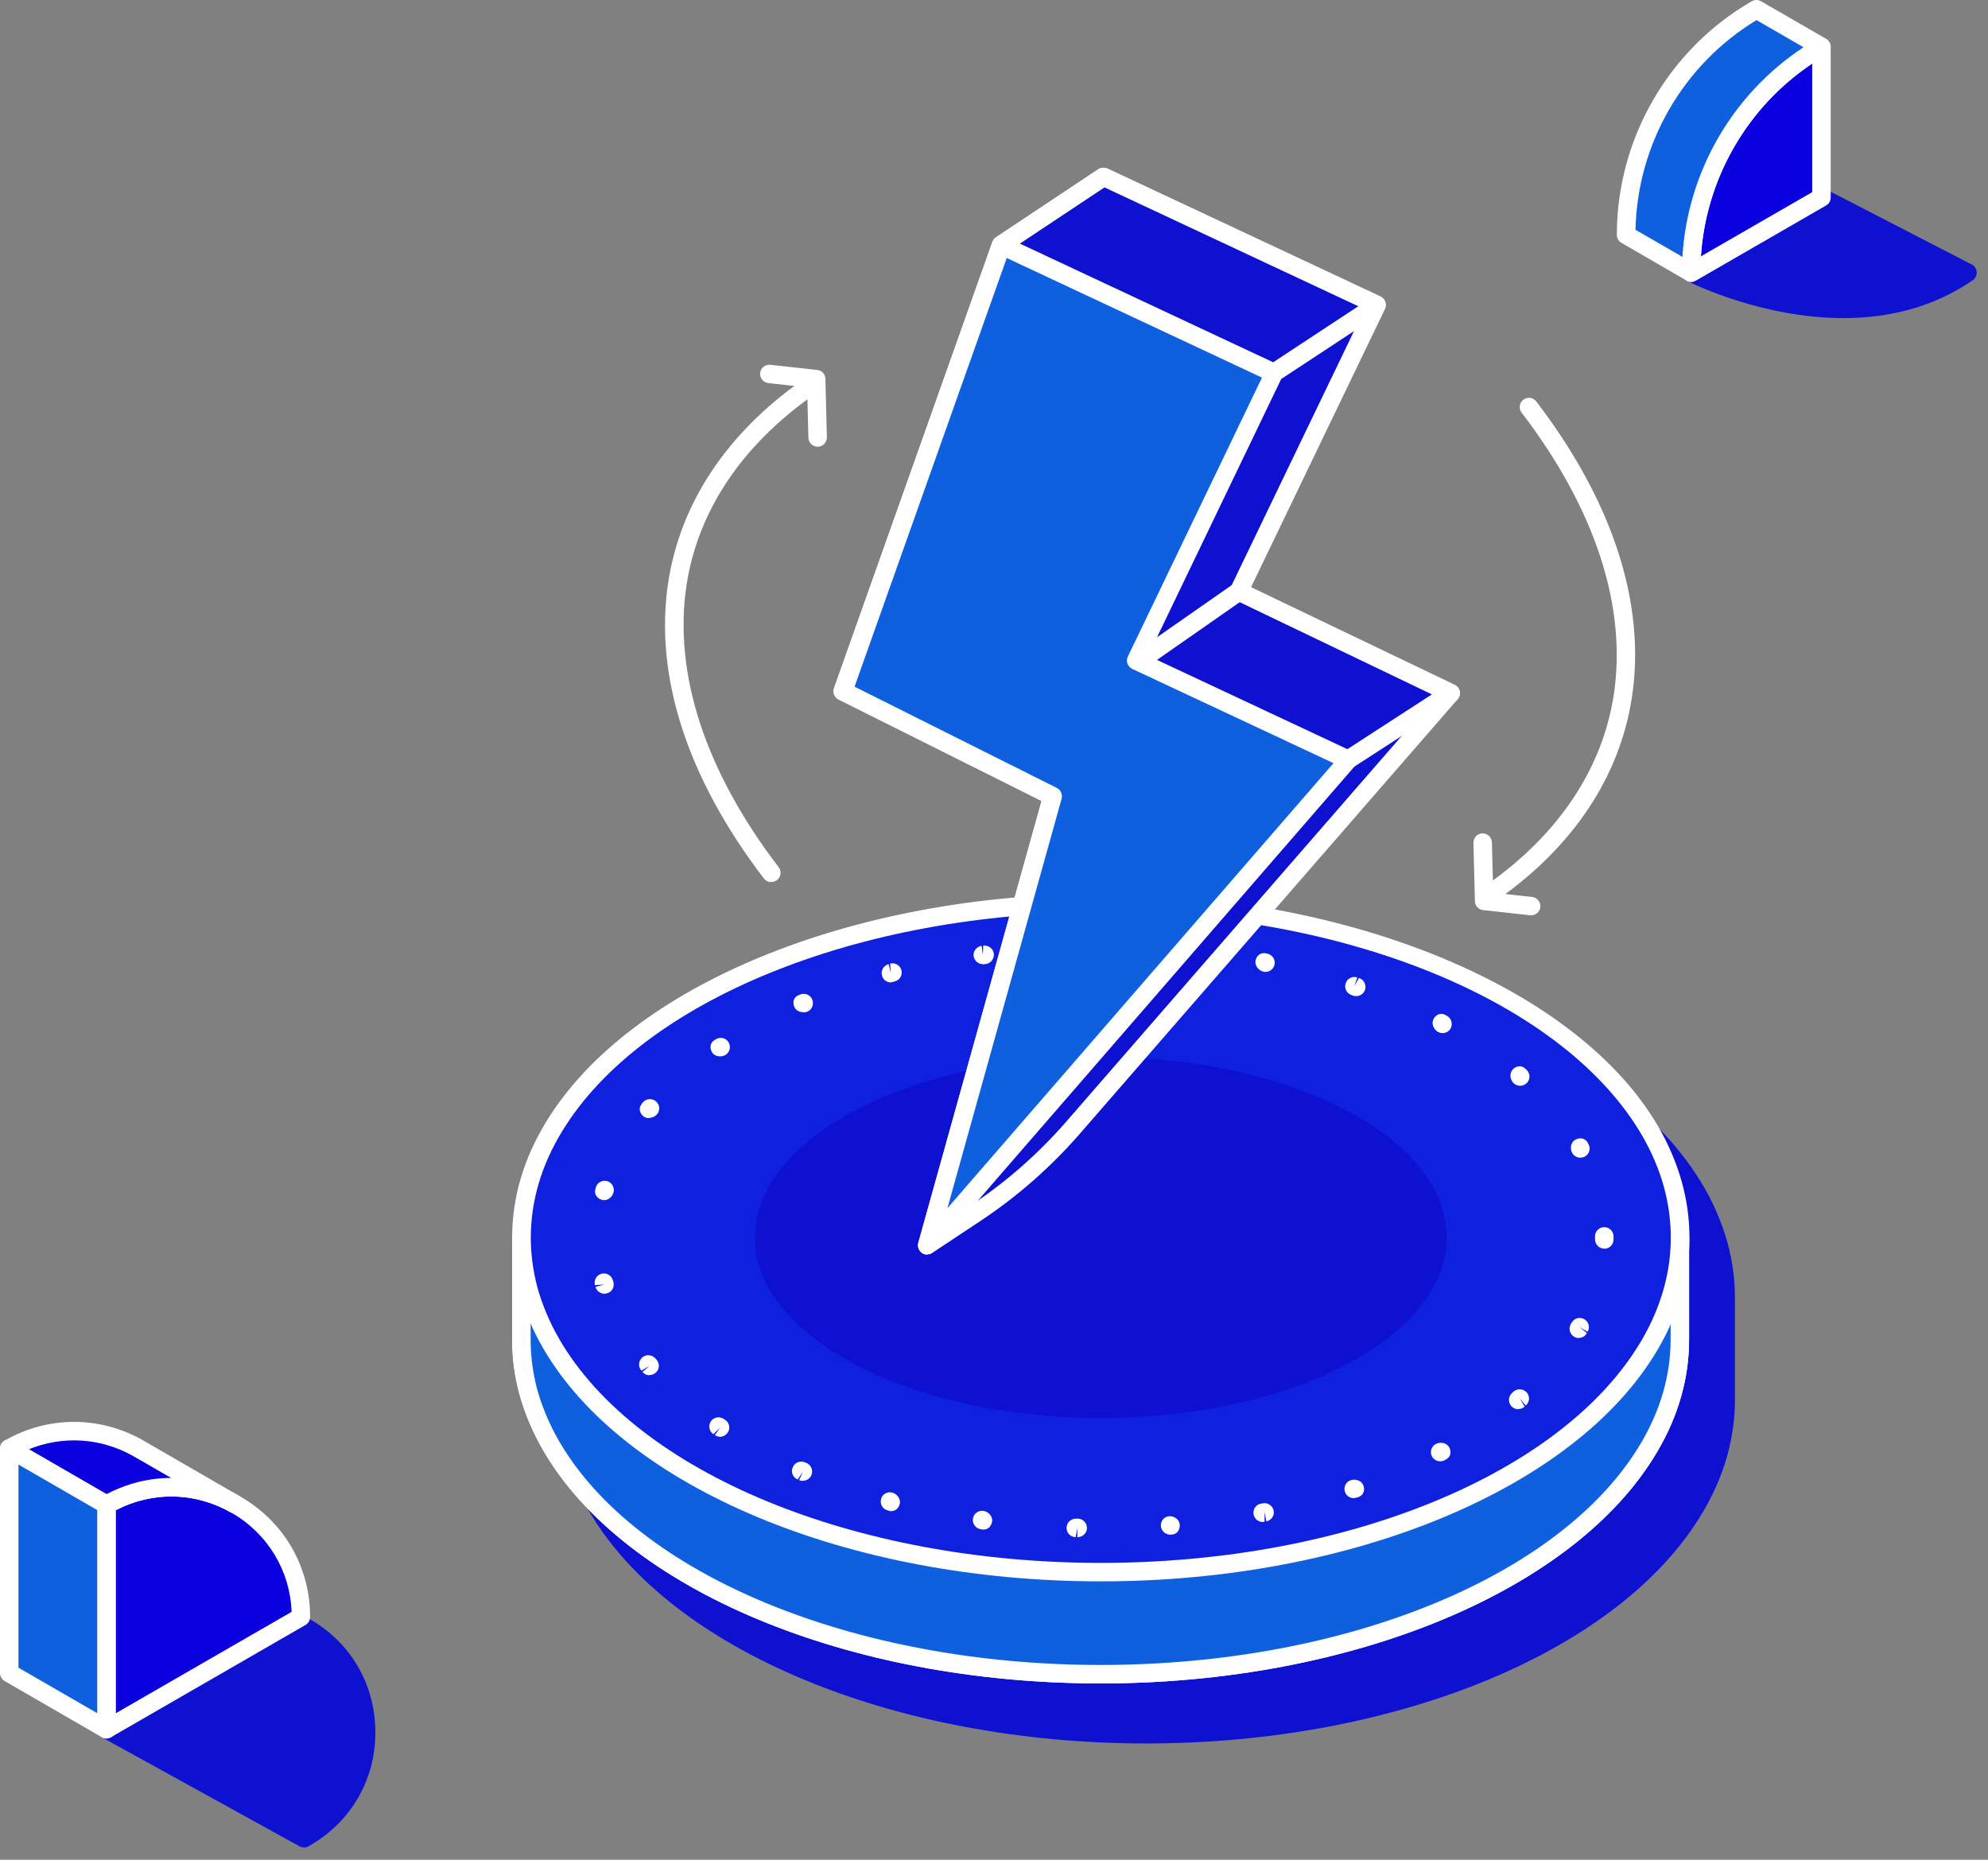 <svg width="155" height="145" viewBox="0 0 155 145" fill="none" xmlns="http://www.w3.org/2000/svg">
<rect x="0" y="0" width="155" height="145" fill="#808080" stroke="none"/>
<path d="M8.299 134.821L23.689 143.308C30.26 139.663 30.145 130.181 23.502 126.679L22.94 126.391L8.299 134.821Z" fill="#0F11D1"/>
<path d="M23.689 144.031C23.574 144.031 23.444 144.002 23.343 143.945L7.953 135.457C7.722 135.327 7.578 135.097 7.578 134.837C7.578 134.578 7.708 134.333 7.938 134.203L22.579 125.773C22.796 125.643 23.055 125.643 23.271 125.773L23.833 126.061C27.191 127.834 29.223 131.148 29.266 134.952C29.309 138.757 27.349 142.114 24.035 143.959C23.919 144.017 23.804 144.045 23.689 144.045V144.031ZM9.768 134.808L23.689 142.489C26.326 140.875 27.882 138.08 27.839 134.952C27.796 131.696 26.052 128.842 23.17 127.315L22.968 127.2L9.783 134.794L9.768 134.808Z" fill="#0F11D1"/>
<path d="M23.459 126.071L8.299 134.819V117.31C15.043 113.419 23.459 118.29 23.459 126.057V126.071Z" fill="#0B00DE"/>
<path d="M8.299 135.541C8.169 135.541 8.054 135.512 7.938 135.44C7.722 135.311 7.578 135.08 7.578 134.821V117.312C7.578 117.053 7.708 116.822 7.938 116.693C11.325 114.733 15.374 114.733 18.761 116.693C22.147 118.652 24.179 122.154 24.179 126.074C24.179 126.333 24.035 126.564 23.819 126.693L8.659 135.44C8.544 135.498 8.428 135.541 8.299 135.541ZM9.019 117.744V133.581L22.738 125.67C22.608 122.442 20.879 119.575 18.054 117.946C15.23 116.318 11.887 116.26 9.034 117.744H9.019Z" fill="white"/>
<path d="M0.721 112.935C4.036 111.019 7.754 111.221 10.679 112.849L18.345 117.287C15.406 115.616 11.645 115.385 8.287 117.316L0.707 112.935H0.721Z" fill="#0B00DE"/>
<path d="M8.3 118.04C8.171 118.04 8.055 118.011 7.94 117.939L0.36 113.558C0.144 113.428 0 113.198 0 112.938C0 112.679 0.144 112.448 0.36 112.319C3.689 110.402 7.681 110.373 11.038 112.232L18.719 116.671C19.065 116.872 19.18 117.305 18.979 117.651C18.777 117.996 18.344 118.112 17.998 117.924C15.073 116.253 11.572 116.267 8.661 117.953C8.545 118.011 8.43 118.054 8.3 118.054V118.04ZM2.248 112.996L8.3 116.498C9.886 115.662 11.615 115.23 13.344 115.23L10.318 113.486C7.796 112.088 4.856 111.93 2.248 112.996Z" fill="white"/>
<path d="M8.301 117.314V134.823L0.721 130.442V112.934L8.301 117.314Z" fill="#0F60DF"/>
<path d="M8.3 135.546C8.171 135.546 8.055 135.517 7.94 135.445L0.36 131.064C0.144 130.934 0 130.704 0 130.444V112.936C0 112.676 0.13 112.446 0.36 112.316C0.576 112.186 0.865 112.186 1.081 112.316L8.661 116.697C8.877 116.826 9.021 117.057 9.021 117.316V134.825C9.021 135.084 8.891 135.315 8.661 135.445C8.545 135.502 8.43 135.546 8.3 135.546ZM1.441 130.026L7.58 133.571V117.734L1.441 114.189V130.026Z" fill="white"/>
<path d="M131.857 21.256C131.857 21.256 144.265 27.553 153.387 21.256L142.017 15.391L131.857 21.256Z" fill="#0F11D1"/>
<path d="M143.731 24.801C137.361 24.801 131.885 22.077 131.539 21.904C131.309 21.789 131.15 21.544 131.15 21.285C131.15 21.025 131.28 20.78 131.511 20.636L141.67 14.771C141.886 14.641 142.146 14.641 142.362 14.757L153.732 20.622C153.962 20.737 154.106 20.968 154.121 21.212C154.135 21.457 154.02 21.702 153.818 21.846C150.619 24.051 147.059 24.801 143.745 24.801H143.731ZM133.456 21.169C136.626 22.452 145.1 25.204 151.945 21.313L142.045 16.212L133.456 21.169Z" fill="#0F11D1"/>
<path d="M131.855 21.263C131.855 14 135.732 7.299 142.015 3.668V15.398L131.855 21.263Z" fill="#0B00DE"/>
<path d="M131.855 21.986C131.726 21.986 131.61 21.957 131.495 21.885C131.279 21.755 131.135 21.524 131.135 21.265C131.135 13.772 135.17 6.797 141.654 3.05C141.871 2.921 142.159 2.921 142.375 3.05C142.591 3.18 142.735 3.411 142.735 3.67V15.4C142.735 15.659 142.605 15.89 142.375 16.02L132.216 21.885C132.1 21.942 131.985 21.986 131.855 21.986ZM141.294 4.967C136.236 8.339 133.023 13.916 132.619 19.983L141.294 14.982V4.967Z" fill="white"/>
<path d="M136.927 0.745L141.999 3.67C135.716 7.302 131.84 14.002 131.84 21.251L126.768 18.326C126.768 11.063 130.644 4.362 136.927 0.73V0.745Z" fill="#0F60DF"/>
<path d="M131.853 21.972C131.724 21.972 131.608 21.943 131.493 21.871L126.464 18.96C126.219 18.845 126.061 18.586 126.061 18.312C126.061 10.819 130.095 3.844 136.58 0.097C136.796 -0.032 137.084 -0.032 137.301 0.097L142.373 3.023C142.589 3.152 142.733 3.383 142.733 3.642C142.733 3.902 142.589 4.132 142.373 4.262C136.335 7.749 132.574 14.248 132.574 21.223C132.574 21.482 132.43 21.713 132.214 21.843C132.098 21.9 131.983 21.943 131.853 21.943V21.972ZM127.502 17.909L131.176 20.027C131.565 13.412 135.081 7.331 140.615 3.685L136.955 1.567C131.234 5.026 127.66 11.222 127.516 17.909H127.502Z" fill="white"/>
<path d="M133.97 96.994C133.581 95.61 133.019 94.27 132.27 92.973C126.319 82.583 109.358 75.09 89.385 75.09C69.412 75.09 52.97 82.353 46.773 92.498C45.116 95.207 44.223 98.132 44.223 101.173V109.127C44.223 110.496 44.41 111.851 44.756 113.162C45.145 114.617 45.75 116.03 46.543 117.399C52.537 127.745 69.455 135.21 89.385 135.21C109.314 135.21 126.174 127.789 132.198 117.471C133.725 114.848 134.561 112.052 134.561 109.127V101.173C134.561 99.746 134.36 98.348 133.985 96.994H133.97Z" fill="#0F11D1"/>
<path d="M89.372 135.932C69.658 135.932 52.193 128.626 45.895 117.761C45.06 116.32 44.44 114.835 44.037 113.351C43.662 111.968 43.475 110.541 43.475 109.129V101.174C43.475 98.062 44.368 95.021 46.141 92.125C52.625 81.504 69.99 74.371 89.372 74.371C108.754 74.371 126.637 81.706 132.891 92.615C133.669 93.969 134.26 95.381 134.663 96.794C135.067 98.235 135.269 99.704 135.269 101.174V109.129C135.269 112.112 134.447 115.037 132.804 117.833C126.478 128.655 109.027 135.932 89.372 135.932ZM89.372 75.812C70.48 75.812 53.605 82.671 47.38 92.874C45.751 95.54 44.93 98.335 44.93 101.174V109.129C44.93 110.411 45.103 111.708 45.434 112.976C45.809 114.345 46.386 115.714 47.149 117.04C53.187 127.473 70.163 134.491 89.372 134.491C108.581 134.491 125.484 127.502 131.565 117.112C133.064 114.547 133.828 111.867 133.828 109.129V101.174C133.828 99.834 133.64 98.494 133.28 97.183C132.92 95.886 132.372 94.589 131.652 93.321C125.643 82.844 108.653 75.798 89.386 75.798L89.372 75.812Z" fill="#0F11D1"/>
<path d="M130.989 96.492V104.447C130.989 107.358 130.153 110.168 128.626 112.79C122.602 123.108 105.713 130.529 85.812 130.529C65.868 130.529 48.951 123.065 42.971 112.718C42.178 111.349 41.587 109.937 41.184 108.482C40.823 107.17 40.65 105.816 40.65 104.447V96.492" fill="#0F60DF"/>
<path d="M85.827 131.252C66.113 131.252 48.648 123.946 42.351 113.08C41.515 111.639 40.895 110.155 40.492 108.671C40.117 107.287 39.93 105.861 39.93 104.448V96.494C39.93 96.091 40.247 95.773 40.65 95.773C41.054 95.773 41.371 96.091 41.371 96.494V104.448C41.371 105.731 41.544 107.028 41.875 108.296C42.25 109.665 42.826 111.034 43.59 112.36C49.628 122.793 66.603 129.811 85.812 129.811C105.021 129.811 121.925 122.822 127.991 112.432C129.49 109.867 130.254 107.172 130.254 104.448V96.494C130.254 96.091 130.571 95.773 130.974 95.773C131.378 95.773 131.695 96.091 131.695 96.494V104.448C131.695 107.431 130.874 110.357 129.231 113.152C122.905 123.975 105.454 131.252 85.798 131.252H85.827Z" fill="white"/>
<path d="M130.989 96.492V104.447C130.989 107.358 130.153 110.168 128.626 112.79C122.602 123.108 105.713 130.529 85.812 130.529C65.868 130.529 48.951 123.065 42.971 112.718C42.178 111.349 41.587 109.937 41.184 108.482C40.823 107.17 40.65 105.816 40.65 104.447V96.492" fill="#0F60DF"/>
<path d="M85.827 131.252C66.113 131.252 48.648 123.946 42.351 113.08C41.515 111.639 40.895 110.155 40.492 108.671C40.117 107.287 39.93 105.861 39.93 104.448V96.494C39.93 96.091 40.247 95.773 40.65 95.773C41.054 95.773 41.371 96.091 41.371 96.494V104.448C41.371 105.731 41.544 107.028 41.875 108.296C42.25 109.665 42.826 111.034 43.59 112.36C49.628 122.793 66.603 129.811 85.812 129.811C105.021 129.811 121.925 122.822 127.991 112.432C129.49 109.867 130.254 107.172 130.254 104.448V96.494C130.254 96.091 130.571 95.773 130.974 95.773C131.378 95.773 131.695 96.091 131.695 96.494V104.448C131.695 107.431 130.874 110.357 129.231 113.152C122.905 123.975 105.454 131.252 85.798 131.252H85.827Z" fill="white"/>
<path d="M130.989 96.489C130.989 99.4 130.153 102.21 128.626 104.833C122.602 115.15 105.713 122.572 85.812 122.572C65.868 122.572 48.951 115.107 42.971 104.761C42.178 103.392 41.587 101.979 41.184 100.524C40.823 99.213 40.65 97.858 40.65 96.489C40.65 93.448 41.558 90.523 43.201 87.814C49.398 77.669 66.128 70.406 85.812 70.406C105.8 70.406 122.746 77.9 128.698 88.29C129.447 89.587 130.009 90.927 130.398 92.31C130.773 93.665 130.975 95.062 130.975 96.489H130.989Z" fill="#0F20DF"/>
<path d="M85.827 123.294C66.113 123.294 48.648 115.988 42.351 105.123C41.515 103.682 40.895 102.197 40.492 100.713C40.117 99.33 39.93 97.903 39.93 96.491C39.93 93.378 40.823 90.338 42.596 87.441C49.08 76.821 66.445 69.688 85.827 69.688C105.209 69.688 123.092 77.022 129.346 87.931C130.124 89.286 130.715 90.698 131.119 92.124C131.522 93.566 131.724 95.035 131.724 96.491C131.724 99.474 130.902 102.399 129.26 105.195C122.933 116.017 105.482 123.294 85.827 123.294ZM85.827 71.129C66.935 71.129 50.06 77.988 43.835 88.19C42.207 90.856 41.385 93.652 41.385 96.491C41.385 97.773 41.558 99.07 41.889 100.338C42.264 101.707 42.841 103.076 43.604 104.402C49.642 114.835 66.618 121.853 85.827 121.853C105.036 121.853 121.939 114.864 128.006 104.474C129.505 101.909 130.268 99.214 130.268 96.491C130.268 95.151 130.081 93.811 129.721 92.499C129.36 91.202 128.813 89.905 128.092 88.637C122.083 78.161 105.093 71.114 85.827 71.114V71.129Z" fill="white"/>
<path d="M112.789 96.492C112.789 98.062 112.299 99.576 111.377 100.988C107.774 106.55 97.701 110.556 85.827 110.556C73.953 110.556 63.822 106.536 60.249 100.945C59.773 100.21 59.413 99.446 59.182 98.653C58.966 97.947 58.865 97.212 58.865 96.477C58.865 94.835 59.398 93.264 60.393 91.794C64.082 86.318 74.083 82.398 85.827 82.398C97.759 82.398 107.875 86.448 111.434 92.039C111.881 92.745 112.227 93.466 112.443 94.215C112.659 94.964 112.789 95.699 112.789 96.463V96.492Z" fill="#0F11D1"/>
<path d="M84.011 119.845H83.997V119.124L83.867 119.845C83.464 119.845 83.147 119.513 83.161 119.11C83.161 118.721 83.493 118.404 83.882 118.404C83.882 118.404 84.026 118.404 84.04 118.404C84.444 118.404 84.746 118.749 84.746 119.139C84.746 119.528 84.415 119.845 84.026 119.845H84.011ZM91.26 119.657C90.885 119.657 90.539 119.369 90.511 118.994C90.482 118.605 90.741 118.259 91.13 118.216C91.534 118.173 91.952 118.461 91.98 118.865C92.009 119.254 91.793 119.6 91.404 119.643C91.404 119.643 91.289 119.643 91.274 119.643L91.26 119.657ZM76.705 119.254C76.705 119.254 76.648 119.254 76.619 119.254C76.619 119.254 76.46 119.239 76.46 119.225C76.071 119.167 75.798 118.793 75.855 118.404C75.913 118.014 76.287 117.741 76.677 117.798C77.066 117.856 77.412 118.231 77.354 118.62C77.296 118.98 77.051 119.254 76.705 119.254ZM98.451 118.663C98.119 118.663 97.817 118.432 97.745 118.087C97.658 117.697 97.918 117.308 98.307 117.236L98.451 117.208C98.84 117.135 99.214 117.38 99.301 117.77C99.387 118.159 99.128 118.533 98.739 118.62L98.595 117.914V118.649C98.595 118.649 98.508 118.663 98.451 118.663ZM69.515 117.827C69.515 117.827 69.399 117.827 69.342 117.798L69.198 117.755C68.808 117.654 68.592 117.251 68.693 116.876C68.794 116.487 69.198 116.271 69.572 116.372C69.947 116.473 70.25 116.89 70.149 117.265C70.062 117.597 69.817 117.813 69.515 117.813V117.827ZM105.541 116.804C105.238 116.804 104.964 116.617 104.863 116.314C104.734 115.939 104.935 115.522 105.324 115.406C105.699 115.277 106.175 115.449 106.304 115.824C106.434 116.199 106.304 116.588 105.915 116.718L105.771 116.761C105.699 116.79 105.613 116.804 105.541 116.804ZM62.598 115.464C62.497 115.464 62.41 115.449 62.309 115.406L62.598 114.743L62.194 115.349C61.819 115.204 61.647 114.772 61.805 114.412C61.949 114.037 62.367 113.864 62.742 114.008L62.886 114.066C63.246 114.225 63.419 114.642 63.261 115.017C63.145 115.291 62.871 115.449 62.598 115.449V115.464ZM112.285 113.936C112.025 113.936 111.78 113.792 111.651 113.562C111.463 113.216 111.593 112.769 111.953 112.582C112.299 112.394 112.803 112.495 112.991 112.841C113.178 113.187 113.106 113.591 112.76 113.778L112.63 113.85C112.515 113.908 112.4 113.936 112.285 113.936ZM56.142 112.02C55.998 112.02 55.868 111.977 55.738 111.89L56.142 111.299L55.623 111.818C55.292 111.602 55.205 111.155 55.421 110.824C55.638 110.492 56.084 110.406 56.416 110.622L56.545 110.708C56.877 110.925 56.963 111.386 56.733 111.703C56.589 111.905 56.372 112.02 56.142 112.02ZM118.366 109.873C118.164 109.873 117.977 109.786 117.833 109.628C117.573 109.325 117.588 108.878 117.89 108.605C117.89 108.605 118.006 108.504 118.02 108.489C118.323 108.23 118.784 108.273 119.043 108.576C119.303 108.878 119.259 109.339 118.957 109.584L118.496 109.037L118.87 109.671C118.726 109.801 118.553 109.858 118.395 109.858L118.366 109.873ZM50.637 107.221C50.435 107.221 50.234 107.135 50.09 106.962L50.637 106.501L50.003 106.861C49.744 106.558 49.772 106.112 50.075 105.838C50.378 105.578 50.824 105.607 51.098 105.91L51.199 106.025C51.459 106.328 51.415 106.789 51.113 107.034C50.983 107.149 50.81 107.207 50.651 107.207L50.637 107.221ZM123.107 104.325C122.992 104.325 122.876 104.296 122.761 104.238C122.415 104.051 122.271 103.619 122.458 103.258C122.458 103.258 122.53 103.114 122.545 103.114C122.747 102.768 123.179 102.653 123.525 102.855C123.871 103.057 123.986 103.489 123.784 103.835L123.164 103.474L123.726 103.936C123.597 104.181 123.352 104.31 123.092 104.31L123.107 104.325ZM47.121 100.866C46.804 100.866 46.516 100.65 46.429 100.333L47.121 100.146L46.386 100.203C46.285 99.814 46.501 99.425 46.89 99.31C47.279 99.209 47.669 99.425 47.784 99.814L47.827 99.958C47.928 100.347 47.712 100.736 47.323 100.837C47.265 100.852 47.193 100.866 47.135 100.866H47.121ZM125.081 97.35H125.067C124.663 97.35 124.361 97.004 124.361 96.615V96.399C124.361 95.996 124.678 95.678 125.081 95.678C125.485 95.678 125.802 95.996 125.802 96.399V96.658C125.802 97.047 125.47 97.365 125.081 97.365V97.35ZM47.092 93.575C47.092 93.575 46.977 93.575 46.934 93.546C46.544 93.445 46.314 93.099 46.415 92.724L46.458 92.566C46.573 92.191 46.977 91.975 47.352 92.09C47.726 92.206 47.942 92.609 47.827 92.984C47.741 93.315 47.423 93.575 47.092 93.575ZM123.208 90.26C122.963 90.26 122.718 90.13 122.588 89.9C122.386 89.554 122.473 89.05 122.819 88.862C123.164 88.675 123.568 88.718 123.77 89.064L123.842 89.194C124.043 89.54 123.914 89.986 123.568 90.174C123.453 90.231 123.337 90.26 123.208 90.26ZM50.594 87.176C50.435 87.176 50.291 87.133 50.161 87.032C49.859 86.773 49.772 86.369 50.032 86.067L50.118 85.951C50.378 85.649 50.839 85.606 51.141 85.865C51.444 86.124 51.487 86.571 51.228 86.874C51.069 87.061 50.824 87.162 50.594 87.162V87.176ZM118.524 84.654C118.351 84.654 118.193 84.597 118.049 84.482C117.746 84.222 117.66 83.732 117.919 83.415C118.178 83.113 118.582 83.026 118.885 83.285L119 83.386C119.302 83.646 119.331 84.107 119.072 84.409C118.928 84.568 118.726 84.654 118.524 84.654ZM56.142 82.363C55.911 82.363 55.666 82.262 55.537 82.075C55.321 81.744 55.349 81.34 55.666 81.124L55.796 81.037C56.127 80.821 56.574 80.908 56.79 81.239C57.007 81.571 56.92 82.017 56.589 82.234C56.459 82.32 56.3 82.363 56.127 82.363H56.142ZM112.472 80.548C112.357 80.548 112.241 80.519 112.126 80.461C111.78 80.274 111.579 79.798 111.766 79.452C111.953 79.106 112.328 78.934 112.674 79.121L112.803 79.193C113.149 79.38 113.293 79.813 113.106 80.173C112.976 80.418 112.731 80.548 112.472 80.548ZM62.627 78.919C62.338 78.919 62.036 78.775 61.935 78.501C61.776 78.141 61.877 77.752 62.252 77.593L62.396 77.536C62.756 77.392 63.188 77.565 63.333 77.939C63.477 78.314 63.304 78.732 62.944 78.876C62.843 78.919 62.742 78.934 62.641 78.934L62.627 78.919ZM105.742 77.665C105.742 77.665 105.598 77.665 105.526 77.637C105.526 77.637 105.382 77.593 105.368 77.579C104.993 77.449 104.791 77.046 104.921 76.657C105.051 76.282 105.454 76.08 105.829 76.21L105.598 76.887L105.958 76.253C106.333 76.368 106.549 76.786 106.434 77.161C106.333 77.464 106.059 77.665 105.742 77.665ZM69.457 76.599C69.14 76.599 68.837 76.383 68.765 76.052C68.664 75.662 68.895 75.273 69.284 75.172L69.457 75.864L69.399 75.129C69.788 75.028 70.177 75.259 70.278 75.634C70.379 76.023 70.163 76.412 69.774 76.513L69.63 76.556C69.572 76.57 69.515 76.585 69.457 76.585V76.599ZM98.667 75.778C98.667 75.778 98.566 75.778 98.523 75.763C98.134 75.677 97.817 75.288 97.889 74.899C97.961 74.51 98.292 74.25 98.667 74.322L98.811 74.351C99.2 74.438 99.459 74.812 99.373 75.201C99.301 75.547 98.998 75.778 98.667 75.778ZM76.633 75.172C76.273 75.172 75.971 74.913 75.913 74.553C75.855 74.164 76.143 73.803 76.532 73.746L76.633 74.466L76.662 73.731C77.051 73.674 77.426 73.948 77.484 74.337C77.541 74.726 77.267 75.1 76.878 75.158C76.878 75.158 76.72 75.172 76.72 75.187C76.691 75.187 76.662 75.187 76.619 75.187L76.633 75.172ZM91.404 74.769C91.404 74.769 91.361 74.769 91.346 74.769C90.957 74.74 90.583 74.38 90.626 73.991C90.655 73.602 90.943 73.285 91.332 73.328C91.332 73.328 91.476 73.328 91.49 73.328C91.894 73.357 92.182 73.717 92.139 74.106C92.11 74.481 91.793 74.769 91.418 74.769H91.404ZM84.084 74.567C83.695 74.567 83.305 74.265 83.291 73.876C83.291 73.472 83.522 73.155 83.925 73.141H84.069C84.501 73.141 84.804 73.443 84.804 73.832C84.804 74.221 84.501 74.567 84.098 74.567H84.084Z" fill="white"/>
<path d="M82.067 62.06L65.711 53.875L78.061 19.074L86.015 13.785H86.044C93.134 17.114 107.328 23.757 107.328 23.757L96.564 46.108L113.107 54.033L83.623 87.941C81.404 90.492 78.853 92.725 76.043 94.584L72.282 97.077L82.052 62.06H82.067Z" fill="#0F11D1"/>
<path d="M72.296 97.815C72.152 97.815 71.994 97.772 71.878 97.671C71.633 97.498 71.532 97.181 71.605 96.893L81.216 62.438L65.394 54.526C65.062 54.368 64.918 53.979 65.033 53.647L77.383 18.846C77.441 18.702 77.527 18.572 77.657 18.486L85.611 13.197C85.712 13.125 85.828 13.082 85.957 13.082C86.087 13.082 86.245 13.082 86.361 13.14L107.645 23.112C107.818 23.198 107.947 23.342 108.02 23.529C108.077 23.717 108.077 23.904 107.991 24.077L97.543 45.779L113.423 53.388C113.625 53.489 113.769 53.676 113.813 53.892C113.856 54.108 113.813 54.339 113.654 54.512L84.17 88.419C81.908 91.013 79.314 93.29 76.446 95.192L72.685 97.685C72.57 97.772 72.426 97.801 72.282 97.801L72.296 97.815ZM66.618 53.532L82.398 61.429C82.701 61.587 82.859 61.933 82.773 62.265L73.521 95.423L75.668 93.996C78.435 92.166 80.928 89.976 83.104 87.483L111.968 54.296L96.29 46.773C96.117 46.687 95.987 46.543 95.915 46.356C95.843 46.168 95.857 45.981 95.944 45.808L106.391 24.106L86.116 14.61L78.68 19.552L66.618 53.517V53.532Z" fill="white"/>
<path d="M99.345 29.064C95.8 36.428 88.566 51.487 88.566 51.487L105.123 59.24L72.296 97.081L82.067 62.064L65.711 53.879L78.061 19.078C78.061 19.078 92.24 25.721 99.345 29.05V29.064Z" fill="#0F60DF"/>
<path d="M72.297 97.817C72.182 97.817 72.066 97.788 71.951 97.731C71.648 97.572 71.504 97.226 71.591 96.909L81.203 62.454L65.38 54.543C65.049 54.384 64.904 53.995 65.02 53.664L77.369 18.863C77.442 18.675 77.586 18.517 77.773 18.445C77.96 18.373 78.176 18.373 78.349 18.445L99.633 28.417C99.806 28.503 99.936 28.647 100.008 28.82C100.066 29.008 100.066 29.195 99.979 29.368L89.517 51.127L105.412 58.578C105.614 58.678 105.772 58.866 105.816 59.082C105.859 59.298 105.815 59.529 105.657 59.702L72.83 97.543C72.686 97.702 72.484 97.788 72.283 97.788L72.297 97.817ZM66.619 53.534L82.399 61.431C82.701 61.589 82.86 61.935 82.773 62.267L73.868 94.2L103.971 59.5L88.278 52.151C88.105 52.064 87.975 51.92 87.903 51.747C87.846 51.56 87.846 51.372 87.932 51.199L98.394 29.44L78.493 20.116L66.619 53.563V53.534Z" fill="white"/>
<path d="M99.345 29.784C99.114 29.784 98.884 29.669 98.74 29.453C98.523 29.122 98.61 28.675 98.941 28.459L106.824 23.271C107.155 23.055 107.602 23.141 107.818 23.473C108.034 23.804 107.948 24.251 107.616 24.467L99.734 29.655C99.619 29.741 99.475 29.77 99.345 29.77V29.784Z" fill="white"/>
<path d="M105.124 59.941C104.893 59.941 104.663 59.826 104.519 59.61C104.302 59.279 104.403 58.832 104.735 58.616L112.718 53.442C113.049 53.226 113.496 53.327 113.712 53.658C113.928 53.99 113.828 54.437 113.496 54.653L105.513 59.826C105.398 59.898 105.253 59.941 105.124 59.941Z" fill="white"/>
<path d="M89.475 51.801C89.244 51.801 89.028 51.7 88.884 51.498C88.654 51.167 88.74 50.72 89.057 50.49L96.161 45.533C96.478 45.302 96.94 45.389 97.17 45.706C97.401 46.037 97.314 46.484 96.997 46.714L89.893 51.671C89.763 51.758 89.619 51.801 89.475 51.801Z" fill="white"/>
<path d="M60.133 68.778C59.917 68.778 59.701 68.677 59.557 68.49C53.562 60.65 50.983 52.653 52.106 45.361C53.058 39.222 56.66 33.789 62.54 29.654C62.857 29.423 63.318 29.51 63.548 29.827C63.779 30.158 63.692 30.605 63.375 30.835C57.827 34.741 54.426 39.842 53.533 45.577C52.481 52.465 54.96 60.088 60.709 67.611C60.954 67.928 60.897 68.374 60.58 68.619C60.45 68.72 60.292 68.763 60.147 68.763L60.133 68.778Z" fill="white"/>
<path d="M63.75 34.826C63.361 34.826 63.044 34.523 63.029 34.12L62.928 30.2L59.902 29.868C59.513 29.825 59.225 29.465 59.268 29.076C59.311 28.687 59.657 28.399 60.06 28.442L63.721 28.845C64.081 28.889 64.355 29.177 64.355 29.537L64.47 34.091C64.47 34.494 64.168 34.826 63.764 34.826H63.75Z" fill="white"/>
<path d="M116.393 70.263C116.162 70.263 115.946 70.162 115.802 69.96C115.572 69.629 115.658 69.182 115.975 68.951C121.523 65.046 124.924 59.945 125.817 54.209C126.869 47.321 124.391 39.698 118.641 32.176C118.396 31.859 118.454 31.412 118.771 31.167C119.088 30.922 119.534 30.98 119.779 31.297C125.774 39.136 128.354 47.134 127.23 54.411C126.278 60.55 122.676 65.983 116.796 70.119C116.667 70.205 116.523 70.248 116.379 70.248L116.393 70.263Z" fill="white"/>
<path d="M119.377 71.36C119.377 71.36 119.319 71.36 119.29 71.36L115.63 70.957C115.27 70.914 114.996 70.625 114.996 70.265L114.881 65.712C114.881 65.308 115.183 64.977 115.587 64.977H115.601C115.99 64.977 116.307 65.279 116.322 65.683L116.423 69.602L119.463 69.934C119.852 69.977 120.141 70.337 120.097 70.726C120.054 71.101 119.737 71.36 119.377 71.36Z" fill="white"/>
</svg>
